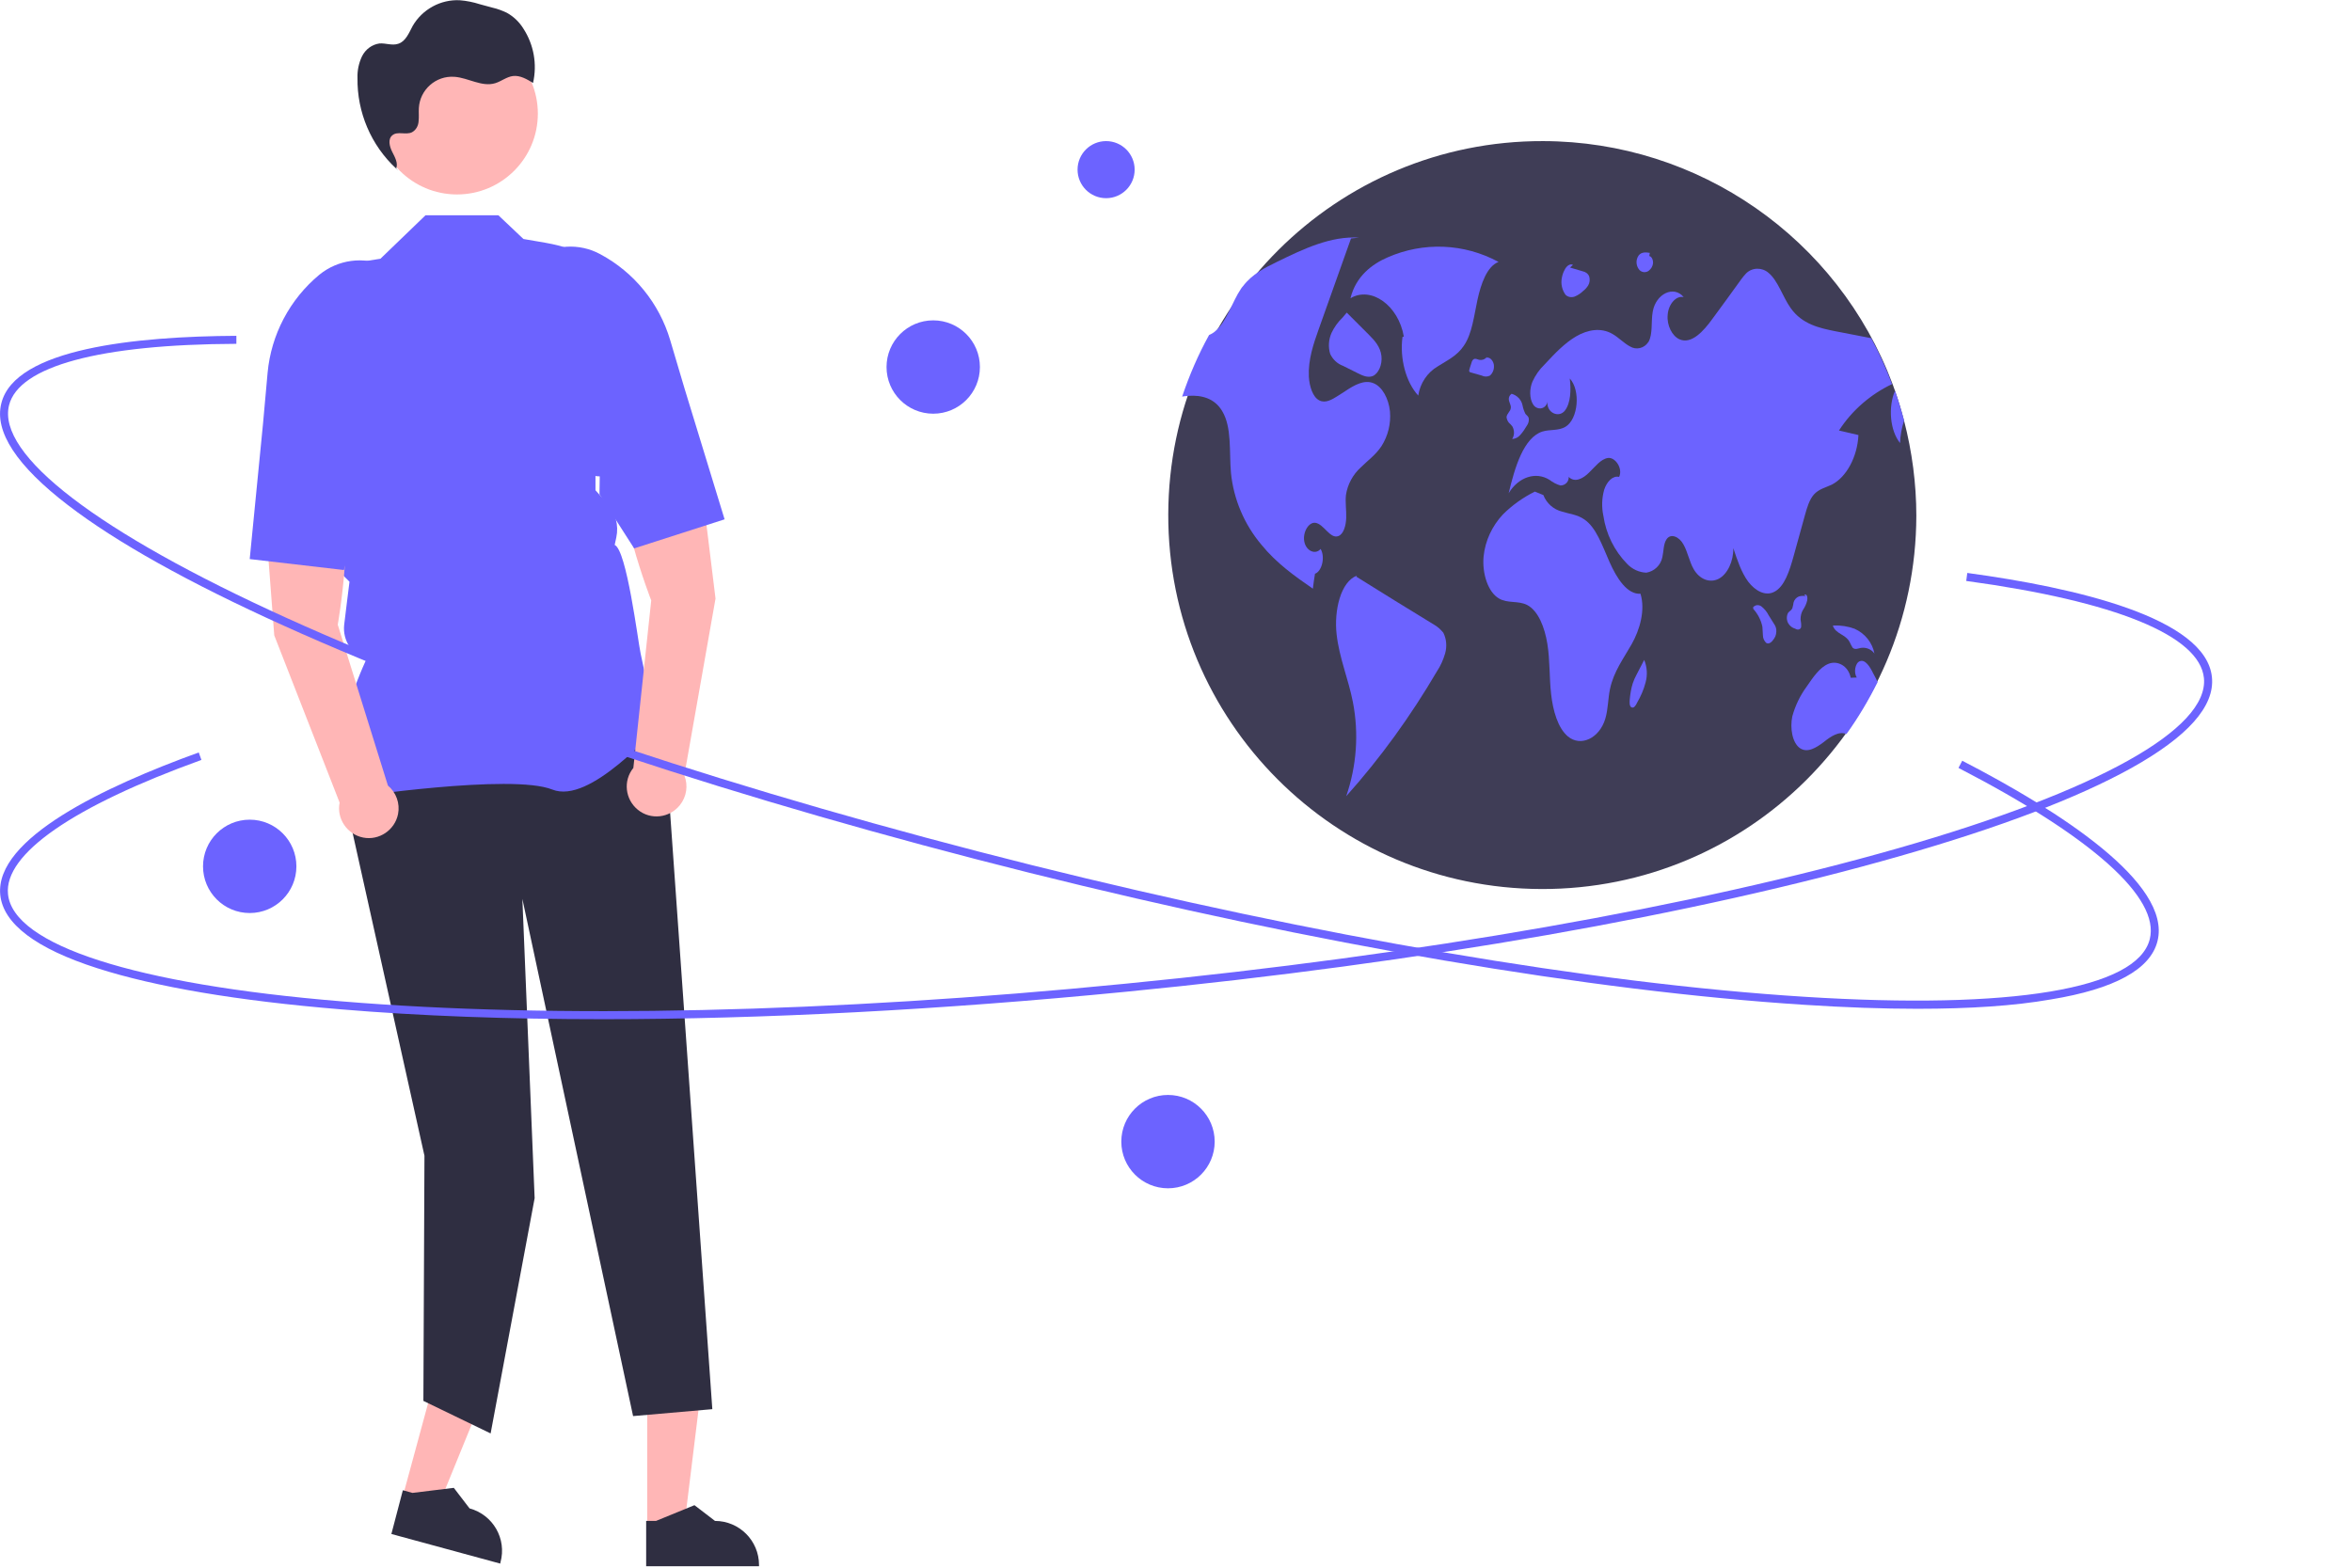 <?xml version="1.0" encoding="utf-8"?>
<!-- Generator: Adobe Illustrator 26.0.3, SVG Export Plug-In . SVG Version: 6.00 Build 0)  -->
<svg version="1.1" id="Layer_1" xmlns="http://www.w3.org/2000/svg" xmlns:xlink="http://www.w3.org/1999/xlink" x="0px" y="0px"
	 viewBox="0 0 881.6 587.7" style="enable-background:new 0 0 881.6 587.7;" xml:space="preserve">
<style type="text/css">
	.st0{fill:#FFB6B6;}
	.st1{fill:#2F2E41;}
	.st2{fill:#6C63FF;}
	.st3{fill:#3F3D56;}
</style>
<polygon class="st0" points="150.9,561.3 164.2,564.9 184.4,515.4 164.8,510.1 "/>
<path class="st1" d="M146.7,575.1l40.8,11.1l0.1-0.5c2.4-8.8-2.8-17.8-11.6-20.2l0,0l-5.9-7.7l-15.5,1.9l-3.6-1L146.7,575.1z"/>
<polygon class="st0" points="242.6,572.8 256.4,572.8 262.9,519.8 242.6,519.8 "/>
<path class="st1" d="M242.2,587.2l42.3,0v-0.5c0-9.1-7.4-16.5-16.5-16.5h0l-7.7-5.9l-14.4,5.9l-3.7,0L242.2,587.2z"/>
<path class="st1" d="M248.5,266.8L267,528.3l-29.7,2.6l-41.5-193.9l4.6,112.2l-16.5,88.2l-25.2-12.2l0.4-91.9L126.1,285l8.8-18.3
	L248.5,266.8z"/>
<path class="st2" d="M130.3,299.3l-0.2-0.3c-9.9-13.8,5-47,7.2-51.8l0,0c-5.5-1.8-8.9-7.2-8.3-12.9l1-8.2l1-8l-7.2-7.2l0-0.2
	l-4.1-36.2l-6-24.1c-4.6-18.5,1.1-38.1,15-51.2l13.9-2.2l16.9-16.3h27.3l9.4,8.9c17.5,3.1,20.5,2.1,35.5,20.1l-6.8,56l-1.7,7.7
	l0,10.4l4.3,4.8c3.2,3.5,4.5,8.3,3.5,12.9l-0.6,2.8l0,0c4.5,1.9,8.7,35.9,9.7,40.6l1.5,7.1c1.3,1.7,9.9,13.1,9.9,16.3
	c0,0.5-0.3,0.9-1.1,1.4c-5.8,4-29.1,32-43.4,26.3c-15.2-6.1-75.7,3-76.4,3.1L130.3,299.3z"/>
<path class="st0" d="M126.6,234.2c0,0,7-39.6-0.1-54.5l-28,2l4.3,56.5l24.5,62.7c-1.2,6,2.8,11.9,8.8,13.1c6,1.2,11.9-2.8,13.1-8.8
	c0.8-4-0.7-8.1-3.8-10.7L126.6,234.2z"/>
<path class="st2" d="M98.6,158.7l1.7-18.9c1.3-14.3,8.3-27.6,19.4-36.8l0,0c7-5.7,16.6-7,24.8-3.3l0,0c11.3,5.2,16.6,18.3,12.2,29.9
	c-6.5,17-4.1,34.9-16.8,37.1l1.4,6.5l-12.4,40.5l-35.3-4.1L98.6,158.7z"/>
<path class="st0" d="M237.4,287.9c-3.9,4.8-3.1,11.8,1.7,15.7c4.8,3.9,11.8,3.1,15.7-1.7c2.6-3.2,3.2-7.5,1.7-11.2l11.7-66.3
	l-6.9-56.2l-27.8,3.5c-4,16,10.6,53.4,10.6,53.4L237.4,287.9z"/>
<path class="st2" d="M271.6,194.7l-33.9,10.9l-13-20.3l0.1-6.7c-12.8,0.3-21.1-34.7-30.8-50c-6.6-10.5-3.9-24.4,6.1-31.7l0,0
	c7.3-5.3,17-5.9,24.9-1.6l0,0c12.7,6.8,22.1,18.4,26.2,32.2l5.4,18.2L271.6,194.7z"/>
<circle class="st0" cx="171.3" cy="42.6" r="30.3"/>
<path class="st1" d="M149.3,63.9c-0.3-0.2-0.5-0.5-0.8-0.7c0,0,0,0,0,0.1L149.3,63.9z"/>
<path class="st1" d="M196.1,10.6c-1.5-2.4-3.6-4.4-6.1-5.8c-1.7-0.8-3.5-1.5-5.3-1.9l-4.8-1.3c-2.5-0.8-5-1.3-7.5-1.5
	c-7.2-0.4-14.1,3.4-17.7,9.6c-1.4,2.6-2.6,5.8-5.4,6.7c-2.3,0.8-4.7-0.3-7.1-0.1c-2.8,0.4-5.2,2.2-6.5,4.8c-1.2,2.5-1.8,5.3-1.7,8.1
	c-0.2,12.9,5.1,25.3,14.5,34c0.8-2.1-0.5-4.3-1.5-6.3c-1-2-1.7-4.8,0.1-6.2c1.9-1.6,5,0,7.3-1.1c1.5-0.8,2.4-2.4,2.5-4.1
	c0.2-1.7,0-3.3,0.1-5c0.4-6.9,6.4-12.2,13.3-11.7c0,0,0,0,0,0c0,0,0.1,0,0.1,0c5.2,0.4,10.2,3.9,15.2,2.4c2.3-0.7,4.3-2.4,6.7-2.7
	c2.7-0.3,5.2,1.2,7.5,2.6C201.4,24.1,200.1,16.7,196.1,10.6z"/>
<path class="st3" d="M718.3,193.4c-0.2,77.4-63,140.1-140.5,139.9c-77.4-0.2-140.1-63-139.9-140.5c0.2-77.4,63-140.1,140.5-139.9
	C636.7,53,688.9,89.3,709.4,144c0.3,0.8,0.6,1.6,0.9,2.5v0c1.3,3.7,2.4,7.4,3.4,11.2C716.7,169.3,718.3,181.3,718.3,193.4z"/>
<path class="st2" d="M561.7,98.2c-12.9-7-28.2-7.6-41.6-1.7c-5.8,2.5-11.9,7.1-13.9,15.3c7.8-4.6,18,2.7,20,14.4l-0.5,0.1
	c-1.1,8.1,1.3,17,5.9,22c0.7-4.6,3.4-8.7,7.4-11c3.4-2.2,7.1-3.8,9.7-7.7c3.1-4.5,3.8-11.2,5.1-17.2S557.4,99.8,561.7,98.2z"/>
<path class="st2" d="M517.8,167.3c-2.2,3.3-5.1,5.3-7.7,7.9c-3,2.7-5,6.4-5.6,10.4c-0.3,2.8,0.2,5.7,0.1,8.6c-0.1,2.9-1,6.1-3,6.8
	c-3.1,1.1-5.4-4.6-8.6-5c-2.5-0.3-4.8,3.6-4.1,7.1s4.2,5,6.1,2.7c1.8,3,0.5,8.4-2.1,9.3c-0.3,1.9-0.6,3.8-0.8,5.6
	c-6.8-4.7-13.6-9.5-19.3-16.5c-6.4-7.6-10.4-17-11.4-26.9c-0.7-8,0.4-17.1-3.3-23.2c-2.9-4.9-7.9-6-12.5-5.7
	c-0.8,0.1-1.7,0.1-2.5,0.3c2.7-8,6-15.7,10.1-23.1c0.9-0.4,1.8-0.9,2.5-1.6c4.2-3.6,6.1-10.8,9.5-15.8c0.2-0.3,0.4-0.6,0.7-0.9
	c3.5-4.6,8.2-6.9,12.7-9.1c10-4.9,20.3-9.8,30.8-9.1l-3,0.3c-3.5,9.8-7,19.6-10.5,29.5c-0.5,1.5-1.1,3-1.6,4.5
	c-2,5.6-4,11.5-3.7,17.8c0.2,3.7,1.5,7.7,3.9,8.9c2.3,1.2,4.8-0.3,7-1.7c0.9-0.6,1.9-1.2,2.8-1.8c3.3-2.2,7.1-4.4,10.6-2.9
	c3.2,1.3,5.6,5.7,6.1,10.5C521.4,158.8,520.3,163.4,517.8,167.3z"/>
<path class="st2" d="M537.7,234.3c-9.8-6-19.6-12-29.3-18.1l0.2-0.4c-6.1,2.3-8.6,13.1-7.6,22s4.4,16.7,6.1,25.4
	c2.3,11.8,1.4,24-2.5,35.3c12.9-14.4,24.2-30.1,34-46.8c1.4-2.1,2.4-4.4,3.1-6.8c0.7-2.6,0.5-5.3-0.7-7.7
	C540,236,538.9,235,537.7,234.3z"/>
<path class="st2" d="M499.1,124.8c-1.1,2.5-1.3,5.3-0.5,7.9c1,2.1,2.7,3.7,4.9,4.5l5.4,2.7c1.8,0.9,3.7,1.8,5.6,1.1
	c2.2-0.9,3.7-4.3,3.3-7.6c-0.4-3.4-2.6-5.8-4.6-7.8c-2.8-2.8-5.6-5.6-8.4-8.4l-1.6,1.9C501.5,120.7,500.1,122.7,499.1,124.8z"/>
<path class="st2" d="M689.3,161.4c2.4,0.6,4.9,1.1,7.3,1.7c-0.4,8.2-4.5,15.8-10,18.6c-2.3,1.1-4.8,1.6-6.7,3.7
	c-1.7,1.9-2.6,5-3.4,7.9c-1.4,5.1-2.8,10.1-4.2,15.2c-1.5,5.4-3.4,11.5-7.3,13.4c-3.3,1.7-7.1-0.4-9.7-3.8
	c-2.6-3.5-4.1-8.1-5.6-12.6c0.1,4.9-2.2,9.8-5.5,11.5c-3.3,1.7-7.2,0.2-9.4-3.7c-1.6-2.8-2.2-6.4-3.8-9.2c-1.5-2.8-4.8-4.4-6.4-1.8
	c-1.1,1.7-1,4.4-1.5,6.6c-0.6,3-3,5.3-6,5.8c-2.7-0.1-5.3-1.3-7.2-3.3c-4.8-4.9-7.9-11.2-8.9-18c-0.7-3.3-0.6-6.6,0.3-9.8
	c1-3.1,3.3-5.4,5.6-4.8c1.5-3.2-1.5-7.5-4.2-7.1c-2.7,0.4-4.8,3.3-7.1,5.5c-2.2,2.2-5.3,3.9-7.6,1.6c0.1,1.7-1.2,3.1-2.9,3.2
	c-0.1,0-0.2,0-0.2,0c-1.5-0.4-2.9-1.2-4.1-2.1c-5.1-3.2-11.6-1.1-15.3,5c2.3-9.7,5.6-20.8,12.6-23.1c2.9-0.9,6-0.2,8.7-1.8
	c4.8-2.9,5.7-13.7,1.6-18.1c0.5,4.2,0.4,9.1-1.8,12c-2.2,2.9-6.9,1-6.6-3.3c-0.2,1.6-1.6,2.7-3.1,2.5c-0.9-0.1-1.7-0.6-2.2-1.4
	c-1.5-2.3-1.4-6-0.3-8.6c1.1-2.4,2.6-4.6,4.6-6.5c3.7-4,7.5-8,11.8-10.5c4.3-2.5,9.3-3.4,13.6-0.9c2.3,1.3,4.3,3.5,6.6,4.7
	c2.3,1.4,5.3,0.7,6.8-1.6c0,0,0,0,0,0c0,0,0.1-0.1,0.1-0.1c1.7-3,0.9-7.6,1.6-11.4c1.2-6.7,7.9-9.9,11.6-5.4c-2.8-0.7-5.7,2.6-6,6.6
	c-0.4,4,1.7,8,4.4,9.2c4.5,2,9-3,12.4-7.7c3.6-4.9,7.2-9.8,10.7-14.7c0.6-0.8,1.2-1.6,1.9-2.3c2.3-2.3,6-2.3,8.4-0.2
	c3.6,3,5.3,9,8.3,13.2c4.3,6.1,10.8,7.5,16.8,8.7c4.5,0.9,9,1.7,13.4,2.6c3,5.6,5.6,11.3,7.8,17.2
	C701.2,147.8,694.2,153.8,689.3,161.4z"/>
<path class="st2" d="M713.7,157.7c-0.9,2.7-1.4,5.5-1.5,8.4c-3.8-4.7-4.5-13.5-1.9-19.6C711.6,150.2,712.7,153.9,713.7,157.7z"/>
<path class="st2" d="M703.8,255.7c-3.4,6.8-7.3,13.4-11.7,19.5c-2.8-1.2-5.9,0.9-8.5,3c-2.8,2.1-6.1,4.2-8.9,2.3
	c-2.9-2-3.8-7.5-2.9-11.9c1.1-4,2.9-7.8,5.4-11.2c2.4-3.5,4.9-7.2,8.1-8.5c3.3-1.4,7.5,0.6,8.4,5.2l2.3-0.1
	c-1.3-1.8-0.6-5.5,1.1-6.1c2-0.8,3.8,2,5,4.5C702.7,253.5,703.3,254.6,703.8,255.7z"/>
<path class="st2" d="M614.9,222.6c-5,0.3-8.9-5.8-11.6-11.9s-5-13-9.5-16c-2.6-1.8-5.5-2-8.3-2.9c-3.2-0.8-5.8-3.1-7-6.2l-3.2-1.3
	c-4.4,2.2-8.5,5.1-12,8.6c-4,4.3-6.6,9.8-7.2,15.7c-0.6,6.3,1.6,13.4,5.8,15.8c3.3,1.9,7.1,0.7,10.5,2.4c4.2,2.2,6.6,8.4,7.6,14.6
	s0.7,12.6,1.4,18.8s2.5,12.7,6.3,15.9c4.8,4,11.8,0.7,14-6.6c1.1-3.6,1-7.6,1.8-11.3c1.4-6.5,5.1-11.4,8.1-16.7
	S616.8,228.8,614.9,222.6z"/>
<path class="st2" d="M565.6,158.5c0.5,0.4,0.9,0.9,1.3,1.4c0.8,1.5,0.8,3.3-0.1,4.7c1.2-0.1,2.3-0.6,3.1-1.6c0.9-1,1.7-2.2,2.4-3.4
	c0.6-0.8,0.9-1.9,0.7-2.9c-0.2-0.7-0.8-1-1.2-1.5c-0.5-1-0.9-2.1-1.1-3.2c-0.4-2.1-2-3.8-4.2-4.4l0.2,0c-0.9,0.5-1.3,1.5-1.1,2.5
	c0.2,1,0.8,1.8,0.7,2.8c-0.1,1.4-1.5,2.1-1.6,3.5C564.8,157.2,565.1,157.9,565.6,158.5z"/>
<path class="st2" d="M557,134.1L557,134.1c0.2-0.1,0.3-0.3,0.4-0.5L557,134.1z"/>
<path class="st2" d="M558.5,140.8c1.2-1.1,1.7-2.7,1.4-4.3c-0.4-1.6-1.6-2.7-2.8-2.4c-0.7,0.7-1.7,1-2.7,0.8
	c-0.7-0.2-1.5-0.7-2.2-0.1c-0.4,0.4-0.6,0.9-0.7,1.4c-0.2,0.7-0.5,1.4-0.7,2.2c-0.1,0.3-0.1,0.5-0.1,0.8c0.1,0.2,0.3,0.4,0.5,0.4
	c1.4,0.4,2.8,0.8,4.2,1.2C556.4,141.3,557.5,141.3,558.5,140.8z"/>
<path class="st2" d="M664.9,233.8c-0.7-1.1-1.3-2.1-2-3.2c-0.6-1.2-1.5-2.3-2.6-3.2c-1-0.8-2.4-0.7-3.2,0.3c0,0,0,0,0,0l0,0l0.1,0.6
	c1.7,1.9,2.9,4.2,3.4,6.7c0.1,1.1,0.1,2.2,0.2,3.3c0,1,0.5,2,1.2,2.7c1,0.7,2.2-0.3,3-1.6c0.7-1,0.9-2.2,0.8-3.4
	C665.7,235.2,665.4,234.5,664.9,233.8z"/>
<path class="st2" d="M675.1,235.2c0.1-1,0-2-0.2-3c0-1.3,0.3-2.6,1-3.7c0.7-1,1.2-2.2,1.5-3.4c0.1-0.5,0.1-1.1-0.1-1.7
	c-0.2-0.5-0.7-0.7-1-0.3l0.6,0.4c-0.9-0.2-1.8-0.1-2.6,0.1c-1,0.4-1.7,1.2-2,2.2c-0.1,0.8-0.3,1.6-0.5,2.3c-0.4,0.8-1.1,1-1.6,1.7
	c-0.6,1.2-0.6,2.7,0.1,3.9c0.6,1,1.5,1.7,2.6,2C673.7,236.2,674.7,236.2,675.1,235.2z"/>
<path class="st2" d="M693.3,240.7c0.3,0.7,0.7,1.4,1.1,2.1c0.9,0.9,2.1,0.3,3.1,0.1c2-0.3,3.9,0.5,5.1,2.1c-0.8-4.1-3.6-7.6-7.5-9.3
	c-2.5-0.9-5.1-1.3-7.7-1.2l-0.4,0.1C688.2,237.8,691.7,237.7,693.3,240.7z"/>
<path class="st2" d="M616.2,247.5L616.2,247.5l0.1-0.2L616.2,247.5z"/>
<path class="st2" d="M613.5,252.8c-0.6,1.1-1.1,2.2-1.5,3.4c-0.6,1.9-0.9,3.8-1.1,5.8c-0.1,1.1-0.2,2.6,0.5,3.1
	c0.4,0.3,1,0.2,1.3-0.2c0.4-0.4,0.7-0.9,0.9-1.4c1.4-2.4,2.5-4.9,3.2-7.6c0.8-2.8,0.6-5.8-0.5-8.5
	C615.3,249.3,614.4,251,613.5,252.8z"/>
<path class="st2" d="M586.8,110.5c0.9,0.9,2.2,1.1,3.4,0.7c1.2-0.5,2.3-1.2,3.2-2.1c0.8-0.6,1.4-1.3,1.9-2.1c0.6-1,0.7-2.2,0.4-3.3
	c-0.4-1.1-1.4-1.8-2.5-2c-1.6-0.5-3.1-0.9-4.7-1.4l1.1-1c-1.2-0.6-2.5,0.5-3.2,2c-0.5,0.9-0.8,1.9-1,3
	C585,106.4,585.5,108.7,586.8,110.5z"/>
<path class="st2" d="M614.5,101.2c0.9,1,2.5,1.1,3.5,0.3c0.9-0.7,1.5-1.7,1.6-2.8c0.1-1.2-0.5-2.6-1.4-2.7l0.2-1.2
	c-1.7-0.3-3.7-0.4-4.6,1.7C613.1,98.1,613.4,99.9,614.5,101.2z"/>
<path class="st2" d="M718.7,378.2c-12.9,0-27.1-0.5-42.5-1.5c-79.6-5.1-182.7-22.6-290.4-49.5c-107.6-26.9-206.9-59.8-279.6-92.7
	c-35.4-16-62.6-31.2-80.7-45.1c-19.2-14.7-27.7-27.6-25-38.2c5.1-20.6,50.7-25.1,88.1-25.3l0,3c-51.3,0.2-81.5,8.4-85.2,23
	c-4.7,18.6,33.3,47.7,104.1,79.8c72.5,32.9,171.6,65.7,279.1,92.6c107.5,26.8,210.4,44.4,289.8,49.4c77.6,4.9,124.7-2.9,129.4-21.6
	c3.9-15.5-21.6-38.3-71.7-64.2l1.4-2.7c36.4,18.8,78.6,45.9,73.2,67.6c-2.6,10.6-16.1,18-40,21.9C755,377.1,738.3,378.2,718.7,378.2
	z"/>
<path class="st2" d="M226,382.1c-35.6,0-68.7-1.2-98.3-3.7c-38.7-3.2-69.4-8.4-91.2-15.4c-23.1-7.4-35.3-16.7-36.4-27.5
	c-2.1-21.2,39.3-40.7,74.4-53.4l1,2.8c-48.2,17.4-74,35.3-72.5,50.3c1.9,19.1,47.4,33.8,124.9,40.2c79.3,6.6,183.7,4.3,293.9-6.6
	C532.1,358,634.9,339.9,711.5,318c74.7-21.4,116.5-44.7,114.6-63.8c-1.6-15.9-33.2-28.8-89.1-36.4l0.4-3
	c40.6,5.5,89.5,16.8,91.7,39.1c1.1,10.9-9.1,22.3-30.3,34.1c-20,11.1-49.1,22.2-86.5,32.9c-76.7,22-179.7,40.1-290.1,50.9
	C352.9,378.6,285.9,382.1,226,382.1z"/>
<circle class="st2" cx="437.8" cy="428" r="17.5"/>
<circle class="st2" cx="93.6" cy="324.8" r="17.5"/>
<circle class="st2" cx="414.6" cy="63.6" r="10.7"/>
<circle class="st2" cx="349.8" cy="137.6" r="17.5"/>
</svg>
